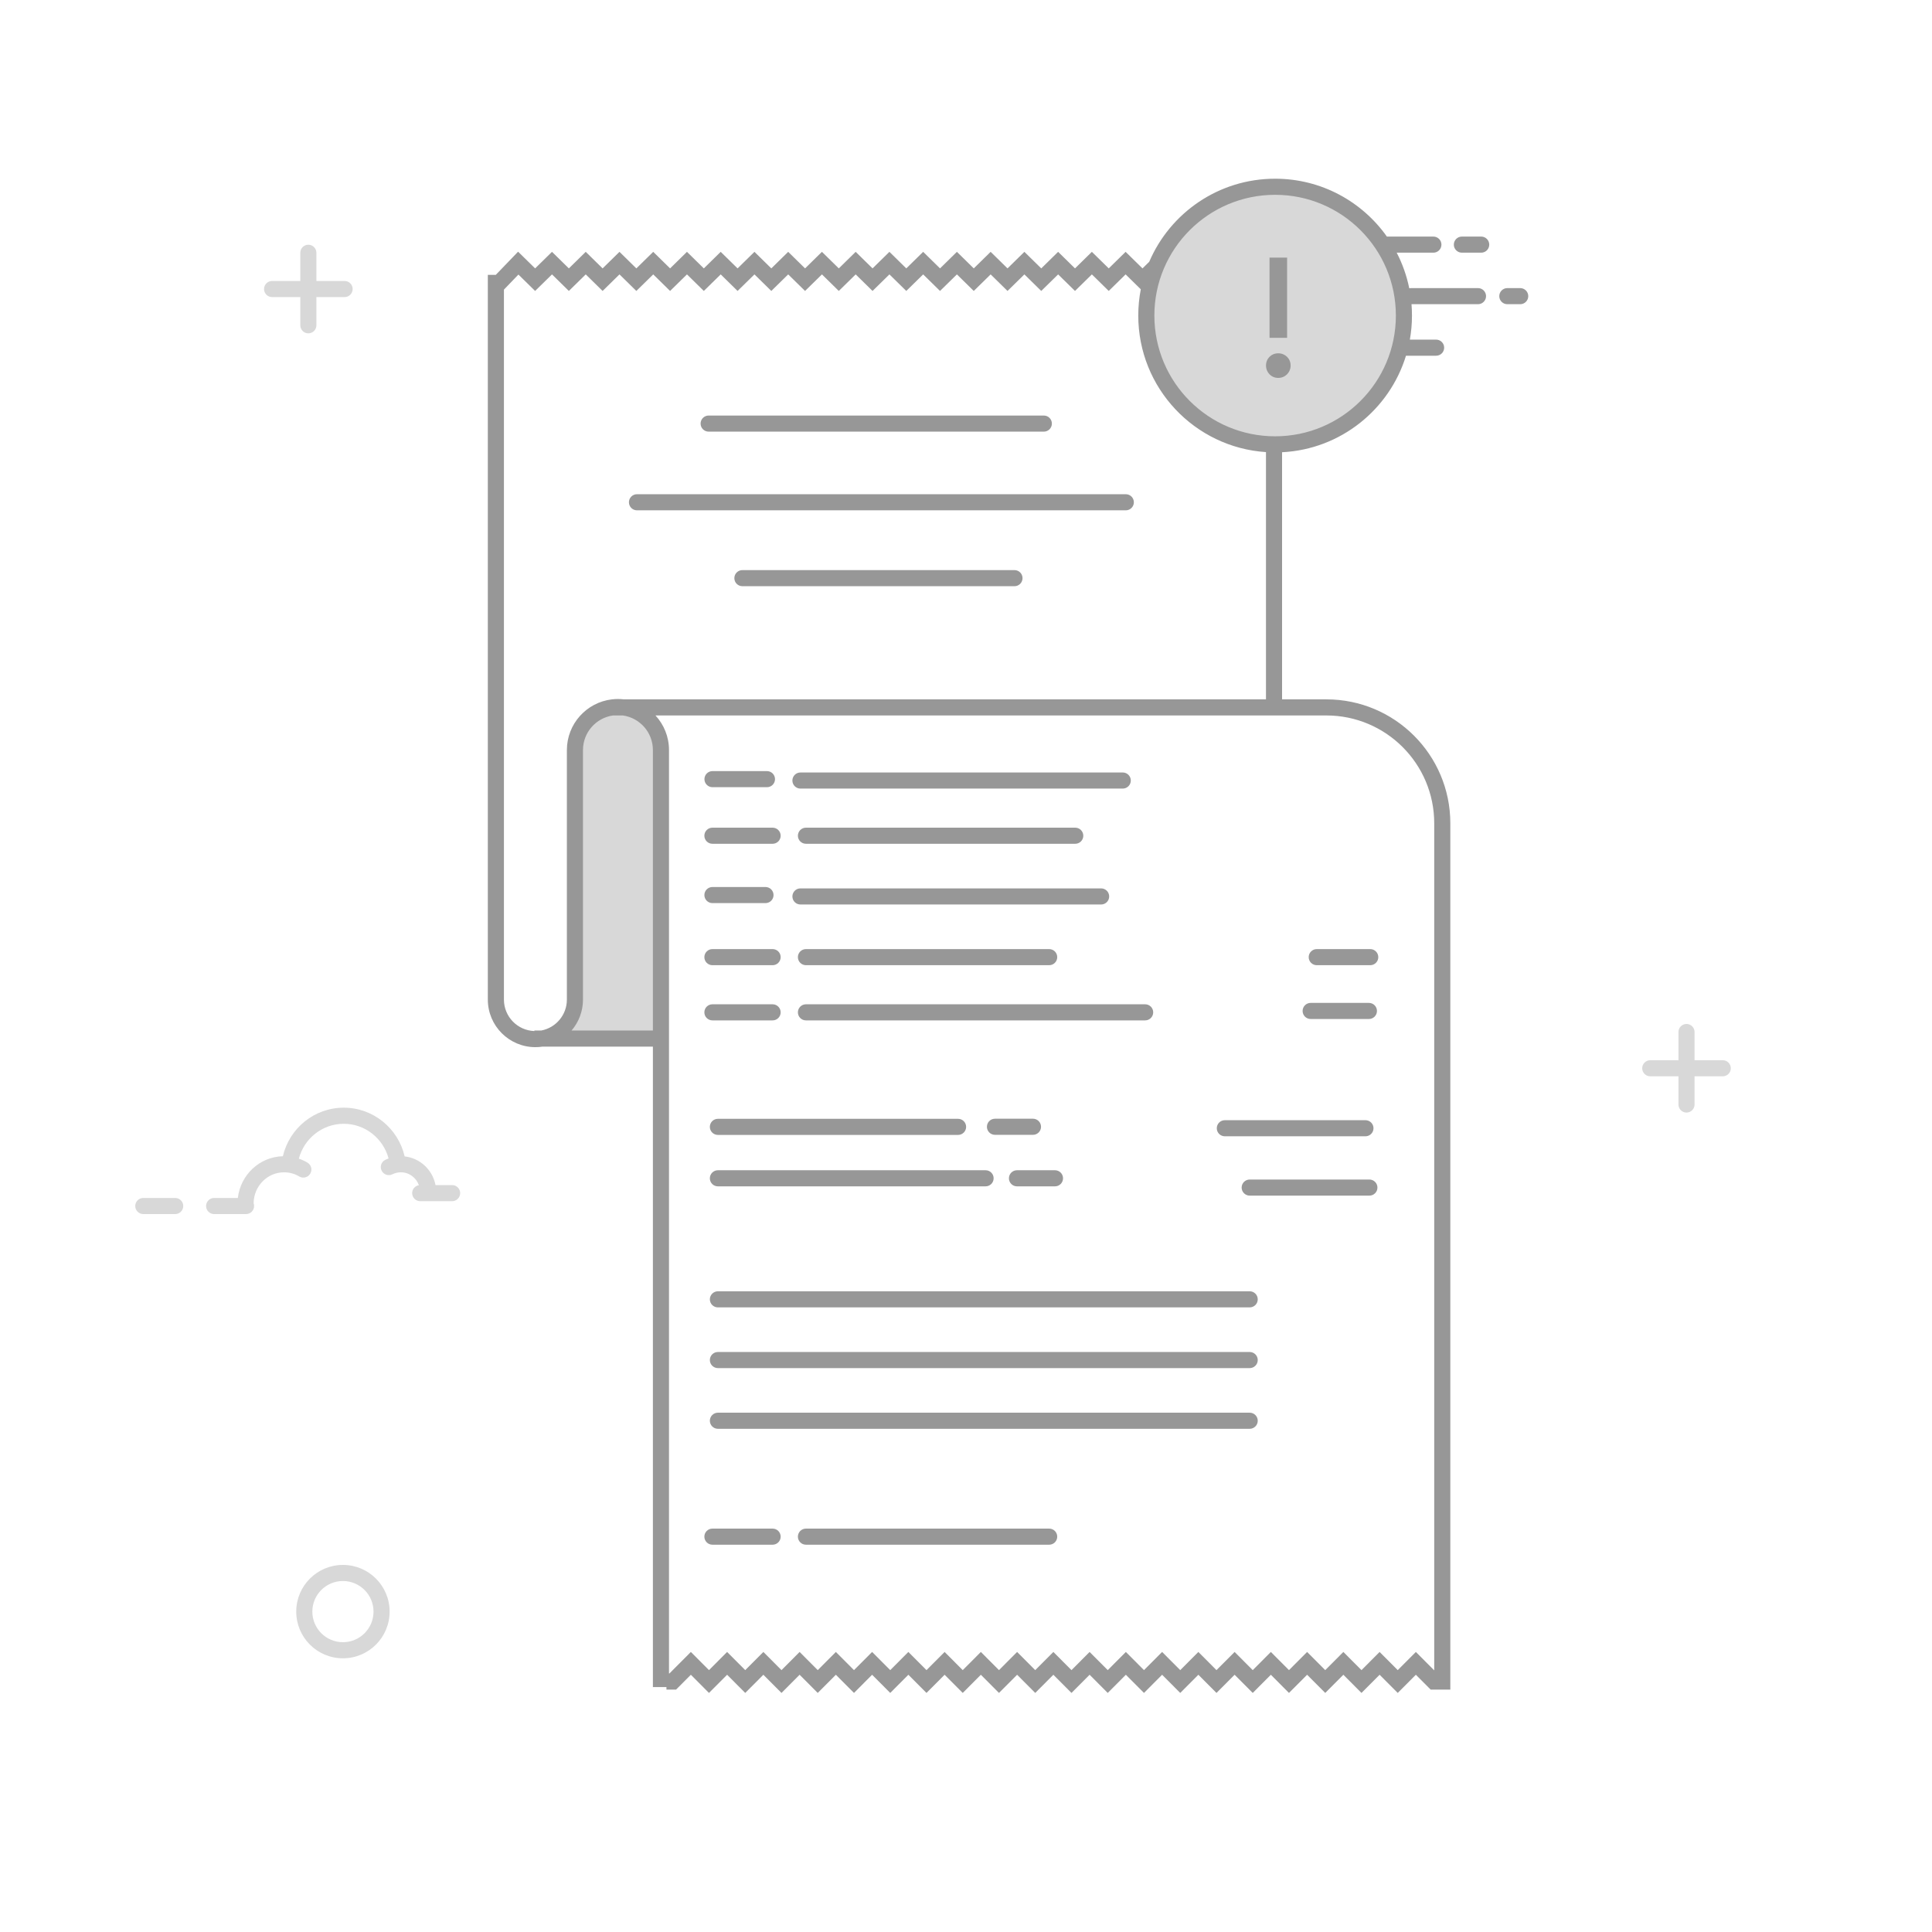 <svg width="300" height="300" viewBox="0 0 300 300" fill="none" xmlns="http://www.w3.org/2000/svg">
<rect width="300" height="300" fill="white"/>
<path fill-rule="evenodd" clip-rule="evenodd" d="M86.27 160.728L102.632 160.838V130.961V116.054C102.632 112.389 99.661 109.418 95.995 109.418C92.33 109.418 89.359 112.389 89.359 116.054V153.249L89.119 156.352L87.895 158.567L85.544 160.15L86.27 160.728Z" fill="#D8D8D8"/>
<path d="M218 49C218 60.046 209.046 69 198 69C186.954 69 178 60.046 178 49C178 37.954 186.954 29 198 29C209.046 29 218 37.954 218 49Z" fill="#D8D8D8"/>
<path fill-rule="evenodd" clip-rule="evenodd" d="M60.5 250.25C60.5 254.254 57.254 257.5 53.25 257.5C49.246 257.5 46 254.254 46 250.25C46 246.246 49.246 243 53.25 243C57.254 243 60.5 246.246 60.5 250.25ZM48.5 250.25C48.5 252.873 50.627 255 53.25 255C55.873 255 58 252.873 58 250.25C58 247.627 55.873 245.5 53.25 245.5C50.627 245.5 48.5 247.627 48.5 250.25Z" fill="#D8D8D8"/>
<path fill-rule="evenodd" clip-rule="evenodd" d="M46.406 179.915C46.87 180.073 47.316 180.279 47.74 180.53C48.334 180.883 48.53 181.649 48.178 182.243C47.826 182.837 47.059 183.033 46.465 182.681C45.754 182.259 44.948 182.035 44.107 182.035C41.515 182.035 39.401 184.181 39.383 186.849C39.43 186.981 39.456 187.122 39.456 187.27C39.456 187.96 38.896 188.52 38.206 188.52H33.25C32.56 188.52 32 187.96 32 187.27C32 186.579 32.56 186.02 33.25 186.02H36.932C37.346 182.433 40.3 179.629 43.924 179.537C44.939 175.195 48.807 172 53.376 172C57.959 172 61.83 175.213 62.834 179.567C65.237 179.827 67.171 181.658 67.627 184.02H70.206C70.896 184.02 71.456 184.579 71.456 185.27C71.456 185.96 70.896 186.52 70.206 186.52H65.25C64.56 186.52 64 185.96 64 185.27C64 184.649 64.453 184.134 65.046 184.036C64.626 182.866 63.527 182.035 62.243 182.035C61.783 182.035 61.34 182.14 60.937 182.342C60.319 182.65 59.569 182.399 59.26 181.781C58.952 181.163 59.203 180.413 59.821 180.105C59.989 180.021 60.161 179.946 60.336 179.88C59.502 176.766 56.685 174.5 53.376 174.5C50.056 174.5 47.229 176.781 46.406 179.915ZM27.206 188.52H22.25C21.56 188.52 21 187.96 21 187.27C21 186.579 21.56 186.02 22.25 186.02H27.206C27.896 186.02 28.456 186.579 28.456 187.27C28.456 187.96 27.896 188.52 27.206 188.52Z" fill="#D8D8D8"/>
<path fill-rule="evenodd" clip-rule="evenodd" d="M260.63 164.63V160.25C260.63 159.56 261.189 159 261.88 159C262.57 159 263.13 159.56 263.13 160.25V164.63H267.509C268.2 164.63 268.759 165.189 268.759 165.88C268.759 166.57 268.2 167.13 267.509 167.13H263.13V171.509C263.13 172.2 262.57 172.759 261.88 172.759C261.189 172.759 260.63 172.2 260.63 171.509V167.13H256.25C255.56 167.13 255 166.57 255 165.88C255 165.189 255.56 164.63 256.25 164.63H260.63Z" fill="#D8D8D8"/>
<path fill-rule="evenodd" clip-rule="evenodd" d="M46.63 43.63V39.25C46.63 38.56 47.189 38 47.88 38C48.57 38 49.13 38.56 49.13 39.25V43.63H53.51C54.2 43.63 54.76 44.189 54.76 44.88C54.76 45.57 54.2 46.13 53.51 46.13H49.13V50.51C49.13 51.2 48.57 51.76 47.88 51.76C47.189 51.76 46.63 51.2 46.63 50.51V46.13H42.25C41.56 46.13 41 45.57 41 44.88C41 44.189 41.56 43.63 42.25 43.63H46.63Z" fill="#D8D8D8"/>
<path fill-rule="evenodd" clip-rule="evenodd" d="M179.25 49C179.25 38.645 187.645 30.25 198 30.25C208.355 30.25 216.75 38.645 216.75 49C216.75 59.355 208.355 67.75 198 67.75C187.645 67.75 179.25 59.355 179.25 49ZM177.141 44.92C176.884 46.241 176.75 47.605 176.75 49C176.75 60.259 185.506 69.473 196.58 70.203V108.596H96.883C96.578 108.56 96.268 108.542 95.954 108.542C95.639 108.542 95.329 108.56 95.024 108.596H94.999V108.599C91.07 109.07 88.025 112.415 88.025 116.47V155.214C88.025 157.6 86.316 159.586 84.056 160.016H82.981V160.099C80.354 160.016 78.25 157.861 78.25 155.214V44.972L80.5 42.633L83.094 45.179L85.714 42.608L88.333 45.179L90.953 42.608L93.573 45.179L96.193 42.608L98.812 45.179L101.432 42.608L104.052 45.179L106.672 42.608L109.291 45.179L111.911 42.608L114.531 45.179L117.151 42.608L119.77 45.179L122.39 42.608L125.01 45.179L127.63 42.608L130.249 45.179L132.869 42.608L135.489 45.179L138.109 42.608L140.728 45.179L143.348 42.608L145.968 45.179L148.588 42.608L151.207 45.179L153.827 42.608L156.447 45.179L159.067 42.608L161.686 45.179L164.306 42.608L166.926 45.179L169.546 42.608L172.165 45.179L174.785 42.608L177.141 44.92ZM84.269 162.516C83.9 162.572 83.522 162.602 83.138 162.602C79.058 162.602 75.75 159.294 75.75 155.214V42.684H76.983L80.449 39.08L83.094 41.676L85.714 39.105L88.333 41.676L90.953 39.105L93.573 41.676L96.193 39.105L98.812 41.676L101.432 39.105L104.052 41.676L106.672 39.105L109.291 41.676L111.911 39.105L114.531 41.676L117.151 39.105L119.77 41.676L122.39 39.105L125.01 41.676L127.63 39.105L130.249 41.676L132.869 39.105L135.489 41.676L138.109 39.105L140.728 41.676L143.348 39.105L145.968 41.676L148.588 39.105L151.207 41.676L153.827 39.105L156.447 41.676L159.067 39.105L161.686 41.676L164.306 39.105L166.926 41.676L169.546 39.105L172.165 41.676L174.785 39.105L177.405 41.676L178.455 40.645C181.701 33.063 189.23 27.75 198 27.75C205.168 27.75 211.507 31.299 215.356 36.736H222.576C223.266 36.736 223.826 37.296 223.826 37.986C223.826 38.677 223.266 39.236 222.576 39.236H216.879C217.77 40.955 218.432 42.81 218.828 44.763C218.911 44.745 218.997 44.736 219.086 44.736H229.503C230.193 44.736 230.753 45.296 230.753 45.986C230.753 46.677 230.193 47.236 229.503 47.236H219.178C219.226 47.818 219.25 48.406 219.25 49C219.25 50.275 219.138 51.523 218.923 52.736H223C223.69 52.736 224.25 53.296 224.25 53.986C224.25 54.677 223.69 55.236 223 55.236H218.32C215.756 63.6 208.171 69.768 199.08 70.223V108.596H205.956C216.588 108.596 225.206 117.215 225.206 127.846V262.358H222.15L219.854 260.055L217.04 262.878L214.225 260.055L211.411 262.878L208.596 260.055L205.782 262.878L202.968 260.055L200.153 262.878L197.339 260.055L194.524 262.878L191.71 260.055L188.895 262.878L186.081 260.055L183.267 262.878L180.452 260.055L177.638 262.878L174.823 260.055L172.009 262.878L169.194 260.055L166.38 262.878L163.566 260.055L160.751 262.878L157.937 260.055L155.122 262.878L152.308 260.055L149.493 262.878L146.679 260.055L143.865 262.878L141.05 260.055L138.236 262.878L135.421 260.055L132.607 262.878L129.792 260.055L126.978 262.878L124.164 260.055L121.349 262.878L118.535 260.055L115.72 262.878L112.906 260.055L110.091 262.878L107.277 260.055L104.982 262.358H103.486V261.965H101.382V162.516H84.269ZM88.752 160.016H101.382V116.47C101.382 113.733 99.356 111.469 96.722 111.096H95.185C92.551 111.469 90.525 113.733 90.525 116.47V155.214C90.525 157.047 89.858 158.724 88.752 160.016ZM101.782 111.096H196.58V111.096H205.956C215.207 111.096 222.706 118.595 222.706 127.846V259.375L219.854 256.514L217.04 259.337L214.225 256.514L211.411 259.337L208.596 256.514L205.782 259.337L202.968 256.514L200.153 259.337L197.339 256.514L194.524 259.337L191.71 256.514L188.895 259.337L186.081 256.514L183.267 259.337L180.452 256.514L177.638 259.337L174.823 256.514L172.009 259.337L169.194 256.514L166.38 259.337L163.566 256.514L160.751 259.337L157.937 256.514L155.122 259.337L152.308 256.514L149.493 259.337L146.679 256.514L143.865 259.337L141.05 256.514L138.236 259.337L135.421 256.514L132.607 259.337L129.792 256.514L126.978 259.337L124.164 256.514L121.349 259.337L118.535 256.514L115.72 259.337L112.906 256.514L110.091 259.337L107.277 256.514L103.944 259.858H103.882V116.47C103.882 114.396 103.086 112.509 101.782 111.096ZM225.75 37.986C225.75 37.296 226.31 36.736 227 36.736H230C230.69 36.736 231.25 37.296 231.25 37.986C231.25 38.677 230.69 39.236 230 39.236H227C226.31 39.236 225.75 38.677 225.75 37.986ZM234.057 44.736C233.367 44.736 232.807 45.296 232.807 45.986C232.807 46.677 233.367 47.236 234.057 47.236H236.057C236.748 47.236 237.307 46.677 237.307 45.986C237.307 45.296 236.748 44.736 236.057 44.736H234.057ZM110.038 64.525C109.348 64.525 108.788 65.085 108.788 65.775C108.788 66.466 109.348 67.025 110.038 67.025H162.086C162.776 67.025 163.336 66.466 163.336 65.775C163.336 65.085 162.776 64.525 162.086 64.525H110.038ZM174.816 79.242H98.909C98.218 79.242 97.659 78.683 97.659 77.992C97.659 77.302 98.218 76.742 98.909 76.742H174.816C175.506 76.742 176.066 77.302 176.066 77.992C176.066 78.683 175.506 79.242 174.816 79.242ZM114.029 89.775C114.029 89.085 114.589 88.525 115.279 88.525H157.528C158.219 88.525 158.778 89.085 158.778 89.775C158.778 90.466 158.219 91.025 157.528 91.025H115.279C114.589 91.025 114.029 90.466 114.029 89.775ZM110.635 119.736C109.944 119.736 109.385 120.296 109.385 120.986C109.385 121.677 109.944 122.236 110.635 122.236H119.093C119.784 122.236 120.343 121.677 120.343 120.986C120.343 120.296 119.784 119.736 119.093 119.736H110.635ZM110.623 128.521C109.933 128.521 109.373 129.081 109.373 129.771C109.373 130.462 109.933 131.021 110.623 131.021H119.971C120.661 131.021 121.221 130.462 121.221 129.771C121.221 129.081 120.661 128.521 119.971 128.521H110.623ZM109.376 138.984C109.376 138.294 109.936 137.734 110.626 137.734H118.865C119.556 137.734 120.115 138.294 120.115 138.984C120.115 139.675 119.556 140.234 118.865 140.234H110.626C109.936 140.234 109.376 139.675 109.376 138.984ZM110.623 147.375C109.933 147.375 109.373 147.935 109.373 148.625C109.373 149.315 109.933 149.875 110.623 149.875H119.971C120.661 149.875 121.221 149.315 121.221 148.625C121.221 147.935 120.661 147.375 119.971 147.375H110.623ZM109.373 157.195C109.373 156.505 109.933 155.945 110.623 155.945H119.971C120.661 155.945 121.221 156.505 121.221 157.195C121.221 157.886 120.661 158.445 119.971 158.445H110.623C109.933 158.445 109.373 157.886 109.373 157.195ZM125.146 147.375C124.456 147.375 123.896 147.935 123.896 148.625C123.896 149.315 124.456 149.875 125.146 149.875H162.916C163.607 149.875 164.166 149.315 164.166 148.625C164.166 147.935 163.607 147.375 162.916 147.375H125.146ZM123.043 139.199C123.043 138.509 123.603 137.949 124.293 137.949H170.983C171.674 137.949 172.233 138.509 172.233 139.199C172.233 139.89 171.674 140.449 170.983 140.449H124.293C123.603 140.449 123.043 139.89 123.043 139.199ZM125.147 128.521C124.457 128.521 123.897 129.081 123.897 129.771C123.897 130.462 124.457 131.021 125.147 131.021H166.964C167.655 131.021 168.214 130.462 168.214 129.771C168.214 129.081 167.655 128.521 166.964 128.521H125.147ZM123.042 121.201C123.042 120.511 123.601 119.951 124.292 119.951H174.341C175.032 119.951 175.591 120.511 175.591 121.201C175.591 121.892 175.032 122.451 174.341 122.451H124.292C123.601 122.451 123.042 121.892 123.042 121.201ZM125.147 155.945C124.457 155.945 123.897 156.505 123.897 157.195C123.897 157.886 124.457 158.445 125.147 158.445H177.819C178.509 158.445 179.069 157.886 179.069 157.195C179.069 156.505 178.509 155.945 177.819 155.945H125.147ZM204.463 147.375C203.773 147.375 203.213 147.935 203.213 148.625C203.213 149.315 203.773 149.875 204.463 149.875H212.771C213.461 149.875 214.021 149.315 214.021 148.625C214.021 147.935 213.461 147.375 212.771 147.375H204.463ZM203.518 155.73C202.827 155.73 202.268 156.29 202.268 156.98C202.268 157.671 202.827 158.23 203.518 158.23H212.564C213.254 158.23 213.814 157.671 213.814 156.98C213.814 156.29 213.254 155.73 212.564 155.73H203.518ZM111.474 173.729C110.784 173.729 110.224 174.288 110.224 174.979C110.224 175.669 110.784 176.229 111.474 176.229H148.769C149.46 176.229 150.019 175.669 150.019 174.979C150.019 174.288 149.46 173.729 148.769 173.729H111.474ZM153.248 174.965C153.248 174.274 153.807 173.715 154.498 173.715H160.401C161.091 173.715 161.651 174.274 161.651 174.965C161.651 175.655 161.091 176.215 160.401 176.215H154.498C153.807 176.215 153.248 175.655 153.248 174.965ZM157.915 181.715C157.225 181.715 156.665 182.274 156.665 182.965C156.665 183.655 157.225 184.215 157.915 184.215H163.818C164.508 184.215 165.068 183.655 165.068 182.965C165.068 182.274 164.508 181.715 163.818 181.715H157.915ZM188.942 175.193C188.942 174.503 189.502 173.943 190.192 173.943H212.025C212.715 173.943 213.275 174.503 213.275 175.193C213.275 175.884 212.715 176.443 212.025 176.443H190.192C189.502 176.443 188.942 175.884 188.942 175.193ZM111.475 181.715C110.784 181.715 110.225 182.274 110.225 182.965C110.225 183.655 110.784 184.215 111.475 184.215H153.041C153.732 184.215 154.291 183.655 154.291 182.965C154.291 182.274 153.732 181.715 153.041 181.715H111.475ZM192.802 184.406C192.802 183.716 193.362 183.156 194.052 183.156H212.638C213.328 183.156 213.888 183.716 213.888 184.406C213.888 185.097 213.328 185.656 212.638 185.656H194.052C193.362 185.656 192.802 185.097 192.802 184.406ZM110.226 201.76C110.226 201.069 110.786 200.51 111.476 200.51H194.052C194.743 200.51 195.302 201.069 195.302 201.76C195.302 202.45 194.743 203.01 194.052 203.01H111.476C110.786 203.01 110.226 202.45 110.226 201.76ZM111.476 209.938C110.786 209.938 110.226 210.497 110.226 211.188C110.226 211.878 110.786 212.438 111.476 212.438H194.052C194.743 212.438 195.302 211.878 195.302 211.188C195.302 210.497 194.743 209.938 194.052 209.938H111.476ZM110.623 237.361C109.933 237.361 109.373 237.921 109.373 238.611C109.373 239.302 109.933 239.861 110.623 239.861H119.971C120.661 239.861 121.221 239.302 121.221 238.611C121.221 237.921 120.661 237.361 119.971 237.361H110.623ZM111.476 219.363C110.786 219.363 110.226 219.923 110.226 220.613C110.226 221.304 110.786 221.863 111.476 221.863H194.052C194.743 221.863 195.302 221.304 195.302 220.613C195.302 219.923 194.743 219.363 194.052 219.363H111.476ZM123.896 238.611C123.896 237.921 124.456 237.361 125.146 237.361H162.916C163.607 237.361 164.166 237.921 164.166 238.611C164.166 239.302 163.607 239.861 162.916 239.861H125.146C124.456 239.861 123.896 239.302 123.896 238.611ZM197.132 52.455H199.862V40.001H197.132V52.455ZM196.586 56.758C196.586 57.837 197.405 58.682 198.484 58.682C199.563 58.682 200.408 57.837 200.408 56.758C200.408 55.679 199.563 54.86 198.484 54.86C197.405 54.86 196.586 55.679 196.586 56.758Z" fill="#979797"/>
</svg>
